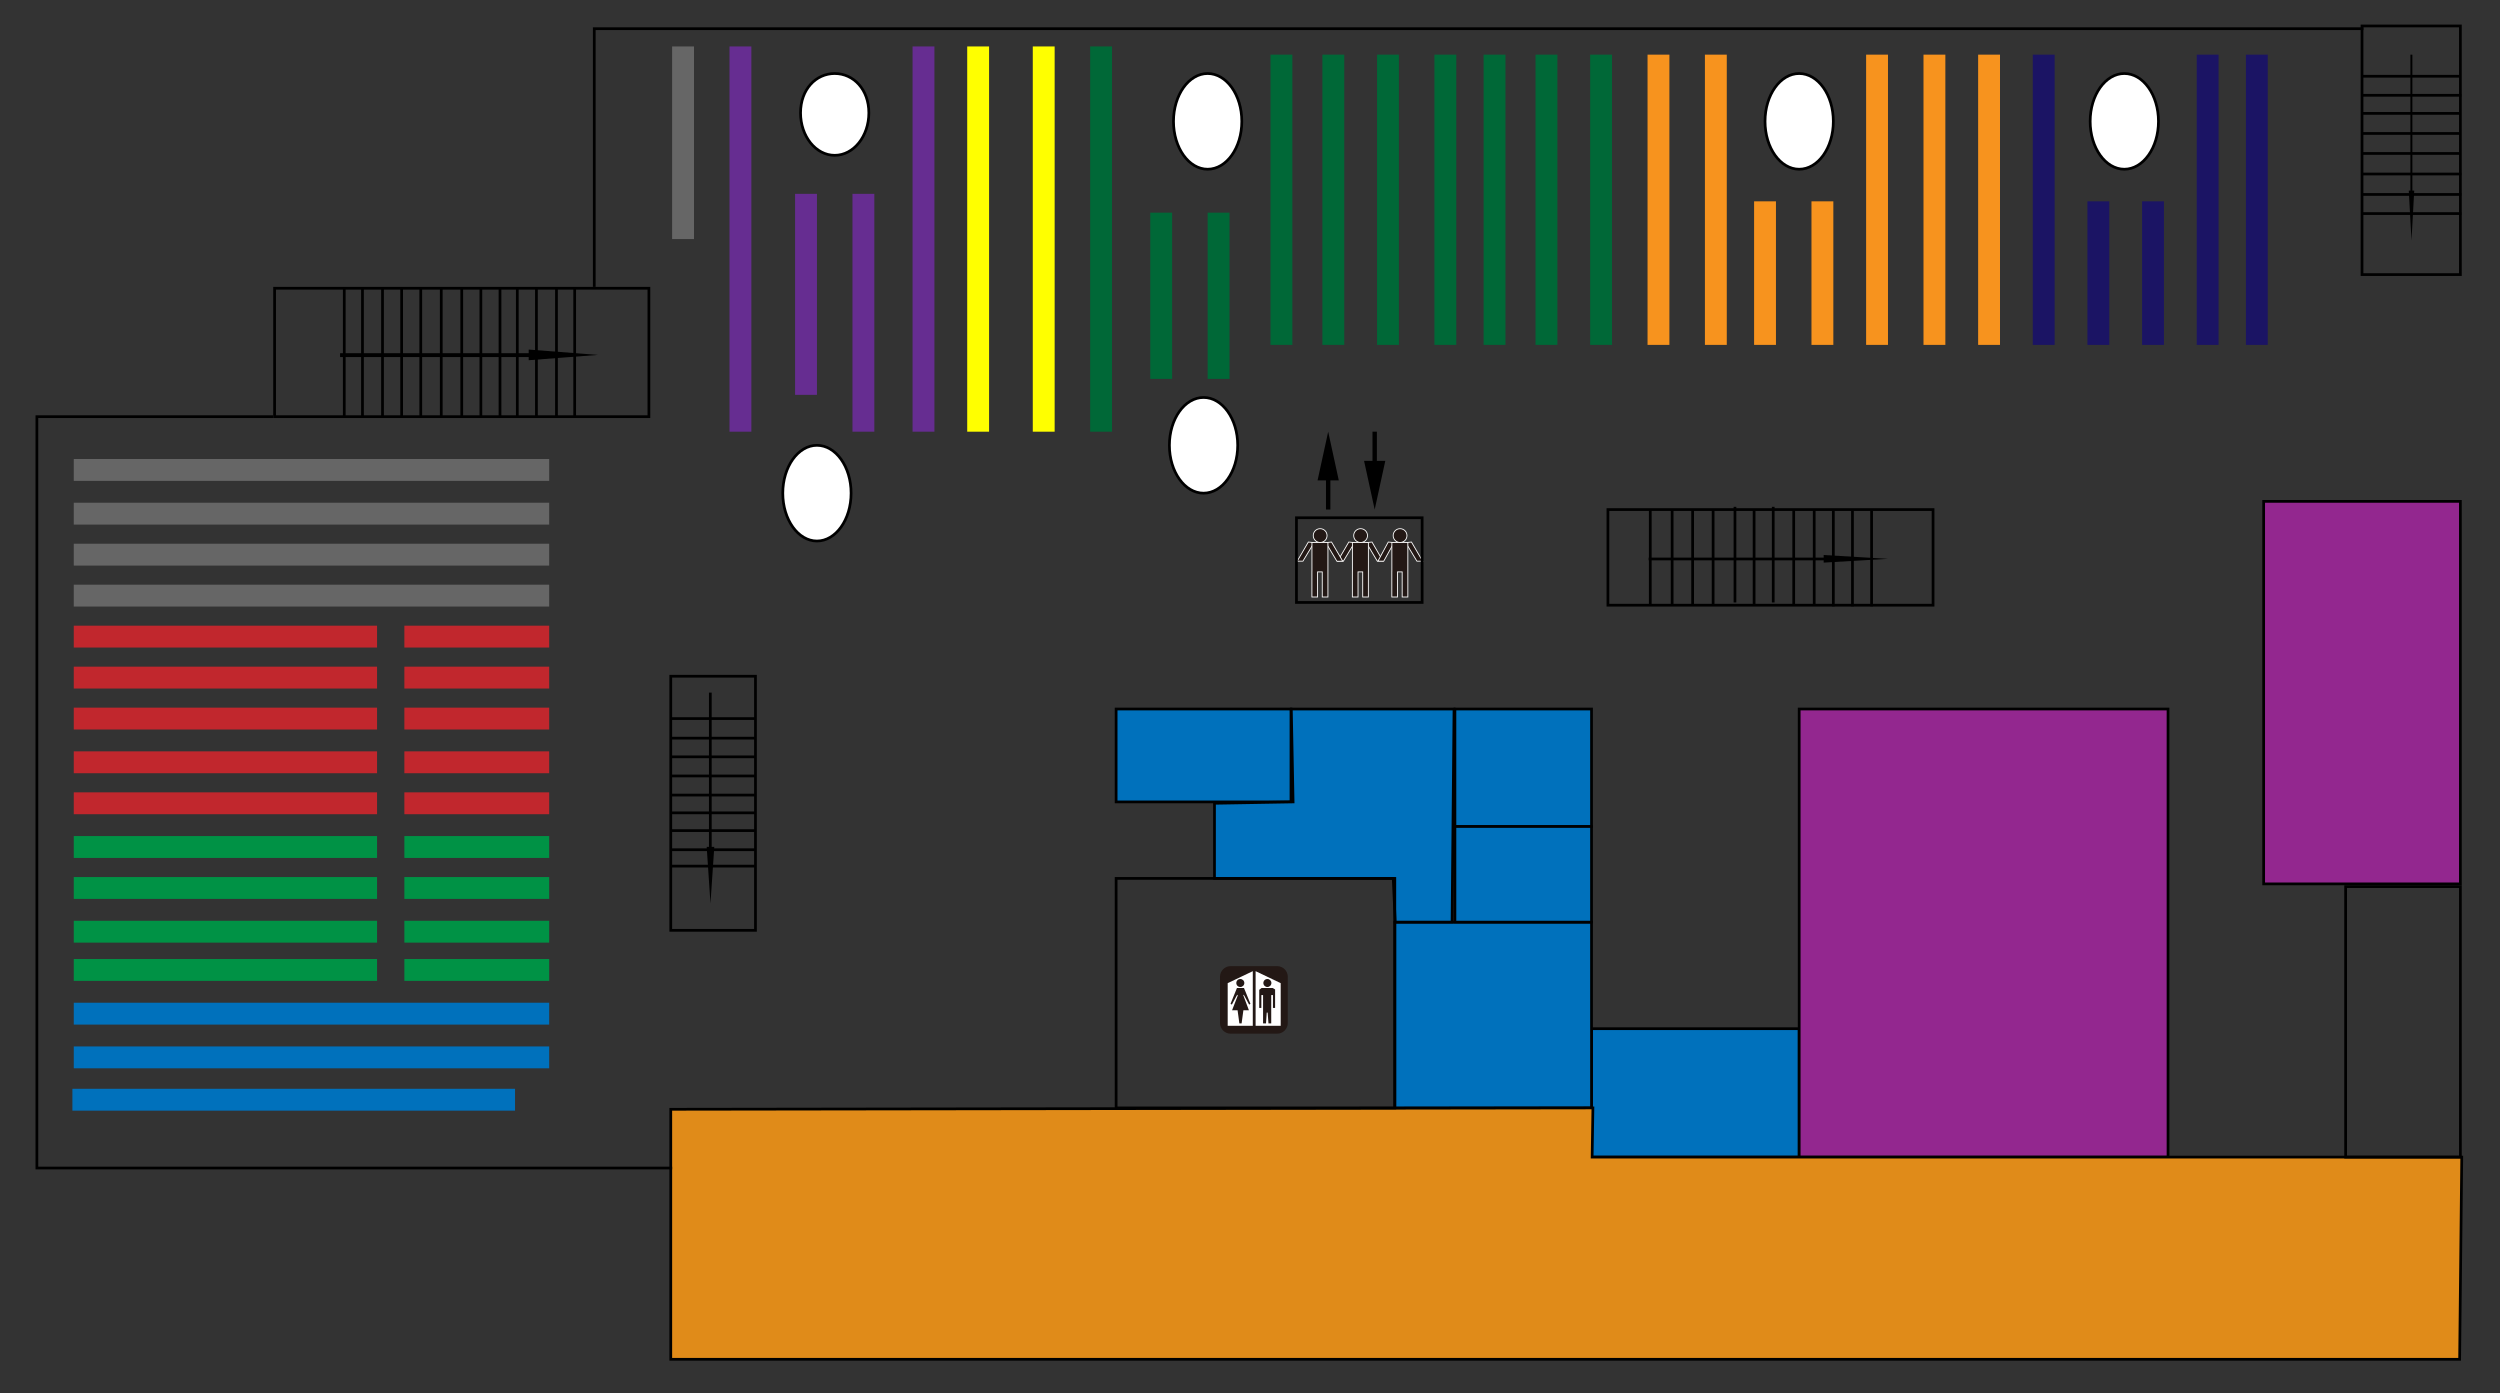 <?xml version="1.0" encoding="utf-8"?>
<!-- Generator: Adobe Illustrator 16.0.4, SVG Export Plug-In . SVG Version: 6.00 Build 0)  -->
<!DOCTYPE svg PUBLIC "-//W3C//DTD SVG 1.1//EN" "http://www.w3.org/Graphics/SVG/1.1/DTD/svg11.dtd">
<svg version="1.1" id="DrexelFloor2" xmlns="http://www.w3.org/2000/svg" xmlns:xlink="http://www.w3.org/1999/xlink" x="0px"
	 y="0px" width="915px" height="510px" viewBox="0 0 915 510" enable-background="new 0 0 915 510" xml:space="preserve">
<rect x="0" y="0" width="915" height="510" fill="#333333" stroke="none"/>
<g id="active">
	<rect id="s90" x="822" y="20" fill="#1B1464" width="8" height="106.23"/>
	<rect id="s89" x="804" y="20" fill="#1B1464" width="8" height="106.23"/>
	<rect id="s86" x="744" y="20" fill="#1B1464" width="8" height="106.23"/>
	<rect id="s85" x="724" y="20" fill="#F7931E" width="8" height="106.23"/>
	<rect id="s84" x="704" y="20" fill="#F7931E" width="8" height="106.23"/>
	<rect id="s78" x="624" y="20" fill="#F7931E" width="8" height="106.23"/>
	<rect id="s79" x="603" y="20" fill="#F7931E" width="8" height="106.23"/>
	<rect id="s78_1_" x="582" y="20" fill="#006837" width="8" height="106.23"/>
	<rect id="s77" x="562" y="20" fill="#006837" width="8" height="106.23"/>
	<rect id="s76" x="543" y="20" fill="#006837" width="8" height="106.23"/>
	<rect id="s75" x="525" y="20" fill="#006837" width="8" height="106.23"/>
	<rect id="s74" x="504" y="20" fill="#006837" width="8" height="106.23"/>
	<rect id="s73" x="484" y="20" fill="#006837" width="8" height="106.23"/>
	<rect id="s72" x="465" y="20" fill="#006837" width="8" height="106.23"/>
	<rect id="s71" x="442" y="77.837" fill="#006837" width="8" height="60.838"/>
	<rect id="s70" x="421" y="77.837" fill="#006837" width="8" height="60.838"/>
	<rect id="s69" x="399" y="17" fill="#006837" width="8" height="141"/>
	<rect id="s68" x="378" y="17" fill="#FFFF00" width="8" height="141"/>
	<rect id="s67" x="354" y="17" fill="#FFFF00" width="8" height="141"/>
	<rect id="s66" x="334" y="17" fill="#662D91" width="8" height="141"/>
	<rect id="s65" x="312" y="70.948" fill="#662D91" width="8" height="87.052"/>
	<rect id="s64" x="291" y="70.948" fill="#662D91" width="8" height="73.565"/>
	<rect id="s63" x="267" y="17" fill="#662D91" width="8" height="141"/>
	<rect id="s62" x="246" y="17" fill="#666666" width="8" height="70.5"/>
	<rect id="s83" x="683" y="20" fill="#F7931E" width="8" height="106.23"/>
	<rect id="s82" x="663" y="73.689" fill="#F7931E" width="8" height="52.541"/>
	<rect id="s87" x="764" y="73.689" fill="#1B1464" width="8" height="52.541"/>
	<rect id="s88" x="784" y="73.689" fill="#1B1464" width="8" height="52.541"/>
	<rect id="s81" x="642" y="73.689" fill="#F7931E" width="8" height="52.541"/>
	<rect id="s61" x="27" y="168" fill="#666666" width="174" height="8"/>
	<rect id="s60" x="27" y="184" fill="#666666" width="174" height="8"/>
	<rect id="s59" x="27" y="199" fill="#666666" width="174" height="8"/>
	<rect id="s58" x="27" y="214" fill="#666666" width="174" height="8"/>
	<rect id="s48" x="27" y="367" fill="#0071BC" width="174" height="8"/>
	<rect id="s47" x="27" y="383" fill="#0071BC" width="174" height="8"/>
	<rect id="s46" x="26.5" y="398.5" fill="#0071BC" width="162" height="8"/>
	<g id="s57">
		<rect x="27" y="229" fill="#C1272D" width="111" height="8"/>
		<rect x="148" y="229" fill="#C1272D" width="53" height="8"/>
	</g>
	<g id="s56">
		<rect x="27" y="244" fill="#C1272D" width="111" height="8"/>
		<rect x="148" y="244" fill="#C1272D" width="53" height="8"/>
	</g>
	<g id="s55">
		<rect x="27" y="259" fill="#C1272D" width="111" height="8"/>
		<rect x="148" y="259" fill="#C1272D" width="53" height="8"/>
	</g>
	<g id="s54">
		<rect x="27" y="275" fill="#C1272D" width="111" height="8"/>
		<rect x="148" y="275" fill="#C1272D" width="53" height="8"/>
	</g>
	<g id="s53">
		<rect x="27" y="290" fill="#C1272D" width="111" height="8"/>
		<rect x="148" y="290" fill="#C1272D" width="53" height="8"/>
	</g>
	<g id="s52">
		<rect x="27" y="306" fill="#009245" width="111" height="8"/>
		<rect x="148" y="306" fill="#009245" width="53" height="8"/>
	</g>
	<g id="s51">
		<rect x="27" y="321" fill="#009245" width="111" height="8"/>
		<rect x="148" y="321" fill="#009245" width="53" height="8"/>
	</g>
	<g id="s50">
		<rect x="27" y="337" fill="#009245" width="111" height="8"/>
		<rect x="148" y="337" fill="#009245" width="53" height="8"/>
	</g>
	<g id="s49">
		<rect x="27" y="351" fill="#009245" width="111" height="8"/>
		<rect x="148" y="351" fill="#009245" width="53" height="8"/>
	</g>
	<rect id="room201" x="582.5" y="376.5" fill="#0071BC" stroke="#000000" stroke-miterlimit="10" width="76" height="47"/>
	<rect id="room202" x="510.5" y="337.5" fill="#0071BC" stroke="#000000" stroke-miterlimit="10" width="72" height="68"/>
	<rect id="room203" x="408.5" y="259.5" fill="#0071BC" stroke="#000000" stroke-miterlimit="10" width="64" height="34"/>
	<rect id="room204" x="532.5" y="259.5" fill="#0071BC" stroke="#000000" stroke-miterlimit="10" width="50" height="43"/>
	<rect id="room205" x="532.5" y="302.5" fill="#0071BC" stroke="#000000" stroke-miterlimit="10" width="50" height="35"/>
	<polygon id="room206" fill="#0071BC" stroke="#000000" stroke-miterlimit="10" points="444.5,294 444.5,321.5 509.93,321.5 
		510.646,337.5 531.457,337.5 532.175,259.5 472.617,259.5 473.268,293.5 	"/>
	
		<rect id="CurriculumCenter" x="658.5" y="259.5" fill="#93278F" stroke="#000000" stroke-miterlimit="10" width="135" height="164"/>
	
		<rect id="CampbellCollection" x="828.5" y="183.5" fill="#93278F" stroke="#000000" stroke-miterlimit="10" width="72" height="140"/>
	<polygon id="quietArea2" fill="#E08B19" stroke="#000000" stroke-miterlimit="10" points="245.5,406 245.5,497.5 900.227,497.5 
		901,423.5 582.72,423.5 583.004,405.5 	"/>
</g>
<g id="outfit">
	<rect id="stair" x="858.5" y="324.5" fill="none" stroke="#000000" stroke-miterlimit="10" width="42" height="99"/>
	<rect id="stair_1_" x="588.5" y="186.5" fill="none" stroke="#000000" stroke-miterlimit="10" width="119" height="35"/>
	<rect id="stair_2_" x="245.5" y="247.5" fill="none" stroke="#000000" stroke-miterlimit="10" width="31" height="93"/>
	<rect id="stair_3_" x="864.5" y="9.5" fill="none" stroke="#000000" stroke-miterlimit="10" width="36" height="91"/>
	<rect id="stair_4_" x="100.5" y="105.5" fill="none" stroke="#000000" stroke-miterlimit="10" width="137" height="47"/>
	<rect id="toilet" x="408.5" y="321.5" fill="none" stroke="#000000" stroke-miterlimit="10" width="102" height="84"/>
	<polyline fill="none" stroke="#000000" stroke-miterlimit="10" points="217.5,105 217.5,10.5 865,10.5 	"/>
	<polyline fill="none" stroke="#000000" stroke-miterlimit="10" points="100,152.5 13.5,152.5 13.5,427.5 246,427.5 	"/>
	<g id="å«çé´">
		<g>
			<rect x="446.518" y="353.602" fill="none" width="24.815" height="24.731"/>
			<g>
				<path fill="#231815" d="M471.333,374.431c0,2.151-1.754,3.902-3.912,3.902H450.43c-2.16,0-3.912-1.751-3.912-3.902v-16.935
					c0-2.151,1.752-3.896,3.912-3.896h16.991c2.158,0,3.912,1.743,3.912,3.896V374.431z"/>
				<g>
					<polygon fill="#FFFFFF" points="458.521,355.448 458.521,375.431 449.334,375.431 449.334,359.834 					"/>
					<polygon fill="#FFFFFF" points="459.551,355.448 459.551,375.431 468.734,375.431 468.734,359.834 					"/>
					<g>
						<g>
							<polygon fill="#231815" points="452.726,361.604 455.3,361.604 457.654,367.378 457.186,367.693 455.222,364.066 
								455.041,364.252 457.104,369.768 455.078,369.768 454.428,374.575 453.609,374.575 452.957,369.768 450.933,369.768 
								453.027,364.362 452.814,364.066 450.855,367.693 450.38,367.378 							"/>
							<path fill="#231815" d="M455.424,359.775c0,0.81-0.661,1.466-1.471,1.466c-0.812,0-1.467-0.656-1.467-1.466
								c0-0.806,0.653-1.466,1.467-1.466C454.763,358.312,455.424,358.973,455.424,359.775z"/>
							<path fill="#231815" d="M465.332,359.775c0,0.81-0.66,1.466-1.469,1.466c-0.814,0-1.475-0.656-1.475-1.466
								c0-0.806,0.657-1.466,1.475-1.466C464.672,358.312,465.332,358.973,465.332,359.775z"/>
						</g>
						<polygon fill="#231815" points="461.746,361.604 465.778,361.604 466.686,362.137 466.686,368.914 465.903,368.914 
							465.903,364.19 465.271,364.19 465.271,374.575 464.261,374.575 463.961,370.611 463.623,370.611 463.352,374.575 
							462.283,374.575 462.283,364.19 461.657,364.19 461.65,368.914 460.877,368.914 460.877,362.273 						"/>
					</g>
				</g>
			</g>
		</g>
		<g>
			<g>
				<g>
					<g>
						<polygon fill="#231815" stroke="#FFFFFF" stroke-width="0.314" points="493.659,198.385 489.562,205.408 491.675,205.376 
							495.76,198.602 						"/>
						<polygon fill="#231815" stroke="#FFFFFF" stroke-width="0.314" points="502.151,198.385 506.214,205.402 504.104,205.392 
							500.051,198.602 						"/>
						<polygon fill="#231815" stroke="#FFFFFF" stroke-width="0.314" points="494.976,209.04 494.976,198.553 500.826,198.553 
							500.826,209.383 500.823,209.383 500.823,218.5 498.748,218.5 498.748,209.313 497.037,209.313 497.037,218.5 494.965,218.5 
							494.965,209.04 						"/>
						<g>
							<circle fill="#231815" stroke="#FFFFFF" stroke-width="0.314" cx="497.979" cy="196.025" r="2.528"/>
						</g>
					</g>
				</g>
				<g>
					<g>
						<polygon fill="#231815" stroke="#FFFFFF" stroke-width="0.314" points="478.855,198.385 474.76,205.408 476.871,205.376 
							480.956,198.602 						"/>
						<polygon fill="#231815" stroke="#FFFFFF" stroke-width="0.314" points="487.347,198.385 491.438,205.388 489.311,205.412 
							485.247,198.602 						"/>
						<polygon fill="#231815" stroke="#FFFFFF" stroke-width="0.314" points="480.172,209.04 480.172,198.553 486.021,198.553 
							486.021,209.383 486.02,209.383 486.02,218.5 483.945,218.5 483.945,209.313 482.235,209.313 482.235,218.5 480.16,218.5 
							480.16,209.04 						"/>
						<g>
							<circle fill="#231815" stroke="#FFFFFF" stroke-width="0.314" cx="483.177" cy="196.025" r="2.527"/>
						</g>
					</g>
				</g>
				<g>
					<g>
						<polygon fill="#231815" stroke="#FFFFFF" stroke-width="0.314" points="508.105,198.385 504.331,205.373 506.449,205.376 
							510.206,198.602 						"/>
						<polygon fill="#231815" stroke="#FFFFFF" stroke-width="0.314" points="516.599,198.385 520.694,205.408 518.582,205.376 
							514.498,198.602 						"/>
						<polygon fill="#231815" stroke="#FFFFFF" stroke-width="0.314" points="509.423,209.04 509.423,198.553 515.271,198.553 
							515.271,209.383 515.271,209.383 515.271,218.5 513.195,218.5 513.195,209.313 511.484,209.313 511.484,218.5 509.411,218.5 
							509.411,209.04 						"/>
						<g>
							<circle fill="#231815" stroke="#FFFFFF" stroke-width="0.314" cx="512.427" cy="196.025" r="2.527"/>
						</g>
					</g>
				</g>
			</g>
			<path fill="#231815" stroke="#FFFFFF" stroke-miterlimit="10" d="M114-64"/>
			<rect x="474.5" y="189.5" fill="none" stroke="#000000" width="46" height="31"/>
			<g>
				<g>
					<g>
						<polygon points="486.917,175.83 490,175.83 486.117,158 482.227,175.83 485.31,175.83 485.31,186.5 486.917,186.5 						"/>
					</g>
				</g>
				<g>
					<g>
						<polygon points="503.936,168.67 507.02,168.67 503.136,186.5 499.245,168.67 502.328,168.67 502.328,158 503.936,158 						
							"/>
					</g>
				</g>
			</g>
		</g>
	</g>
	<g id="table">
		<ellipse fill="#FFFFFF" stroke="#000000" stroke-miterlimit="10" cx="777.5" cy="44.422" rx="12.5" ry="17.514"/>
		<ellipse fill="#FFFFFF" stroke="#000000" stroke-miterlimit="10" cx="658.5" cy="44.422" rx="12.5" ry="17.514"/>
		<ellipse fill="#FFFFFF" stroke="#000000" stroke-miterlimit="10" cx="440.5" cy="162.986" rx="12.5" ry="17.514"/>
		<ellipse fill="#FFFFFF" stroke="#000000" stroke-miterlimit="10" cx="299" cy="180.5" rx="12.5" ry="17.514"/>
		<ellipse fill="#FFFFFF" stroke="#000000" stroke-miterlimit="10" cx="442" cy="44.422" rx="12.5" ry="17.514"/>
		<path fill="#FFFFFF" stroke="#000000" stroke-miterlimit="10" d="M305.5,26.908c6.903,0,12.5,5.832,12.5,14.409
			c0,8.577-5.597,15.53-12.5,15.53S293,49.894,293,41.317C293,32.74,298.597,26.908,305.5,26.908z"/>
	</g>
	<g id="stair_5_">
		<g>
			<line fill="none" stroke="#000000" stroke-miterlimit="10" x1="126" y1="105.5" x2="126" y2="152.5"/>
			<line fill="none" stroke="#000000" stroke-miterlimit="10" x1="132.667" y1="105.5" x2="132.667" y2="152.5"/>
			<line fill="none" stroke="#000000" stroke-miterlimit="10" x1="140" y1="105.5" x2="140" y2="152.5"/>
			<line fill="none" stroke="#000000" stroke-miterlimit="10" x1="147" y1="105.5" x2="147" y2="152.5"/>
			<line fill="none" stroke="#000000" stroke-miterlimit="10" x1="154" y1="105.5" x2="154" y2="152.5"/>
			<line fill="none" stroke="#000000" stroke-miterlimit="10" x1="161.5" y1="105.5" x2="161.5" y2="152.5"/>
			<line fill="none" stroke="#000000" stroke-miterlimit="10" x1="169" y1="105.5" x2="169" y2="152.5"/>
			<line fill="none" stroke="#000000" stroke-miterlimit="10" x1="176" y1="105.5" x2="176" y2="152.5"/>
			<line fill="none" stroke="#000000" stroke-miterlimit="10" x1="183" y1="105.5" x2="183" y2="152.5"/>
			<line fill="none" stroke="#000000" stroke-miterlimit="10" x1="189.333" y1="105.5" x2="189.333" y2="152.5"/>
			<line fill="none" stroke="#000000" stroke-miterlimit="10" x1="196.333" y1="105.5" x2="196.333" y2="152.5"/>
			<line fill="none" stroke="#000000" stroke-miterlimit="10" x1="203.667" y1="105.5" x2="203.667" y2="152.5"/>
			<line fill="none" stroke="#000000" stroke-miterlimit="10" x1="210.333" y1="105.5" x2="210.333" y2="152.5"/>
			<polygon points="193.502,127.94 218.863,129.896 193.502,131.837 193.502,130.675 124.471,130.675 124.471,129.272 
				193.502,129.272 			"/>
		</g>
		<g>
			<line fill="none" stroke="#000000" stroke-miterlimit="10" x1="864.5" y1="27.908" x2="900.5" y2="27.908"/>
			<line fill="none" stroke="#000000" stroke-miterlimit="10" x1="864.833" y1="34.878" x2="900.833" y2="34.878"/>
			<line fill="none" stroke="#000000" stroke-miterlimit="10" x1="864.5" y1="56.167" x2="900.5" y2="56.167"/>
			<line fill="none" stroke="#000000" stroke-miterlimit="10" x1="864.5" y1="48.847" x2="900.5" y2="48.847"/>
			<line fill="none" stroke="#000000" stroke-miterlimit="10" x1="864.5" y1="41.5" x2="900.5" y2="41.5"/>
			<line fill="none" stroke="#000000" stroke-miterlimit="10" x1="864.833" y1="63.689" x2="900.833" y2="63.689"/>
			<line fill="none" stroke="#000000" stroke-miterlimit="10" x1="864.833" y1="71.167" x2="900.833" y2="71.167"/>
			<line fill="none" stroke="#000000" stroke-miterlimit="10" x1="864.833" y1="78.167" x2="900.833" y2="78.167"/>
			<polygon points="883.609,69.752 882.607,88.029 881.611,69.752 882.207,69.752 882.207,20 882.926,20 882.926,69.752 			"/>
		</g>
	</g>

    <g>
        <line fill="none" stroke="#000000" stroke-miterlimit="10" x1="245.5" y1="263" x2="276.5" y2="263"/>
        <line fill="none" stroke="#000000" stroke-miterlimit="10" x1="245.5" y1="270.167" x2="276.5" y2="270.167"/>
        <line fill="none" stroke="#000000" stroke-miterlimit="10" x1="245.5" y1="277" x2="276.5" y2="277"/>
        <line fill="none" stroke="#000000" stroke-miterlimit="10" x1="245.5" y1="284" x2="276.5" y2="284"/>
        <line fill="none" stroke="#000000" stroke-miterlimit="10" x1="245.5" y1="291" x2="276.5" y2="291"/>
        <line fill="none" stroke="#000000" stroke-miterlimit="10" x1="245.5" y1="297.5" x2="276.5" y2="297.5"/>
        <line fill="none" stroke="#000000" stroke-miterlimit="10" x1="245.5" y1="304" x2="276.5" y2="304"/>
        <line fill="none" stroke="#000000" stroke-miterlimit="10" x1="245.5" y1="311" x2="276.5" y2="311"/>
        <line fill="none" stroke="#000000" stroke-miterlimit="10" x1="245.5" y1="317" x2="276.5" y2="317"/>
        <polygon points="261.43,309.955 260.033,330.695 258.647,309.955 259.477,309.955 259.477,253.5 260.479,253.5 260.479,309.955
			"/>
    </g>
    <g>
		<polygon points="667.465,203.136 691,204.532 667.465,205.918 667.465,205.089 603.402,205.089 603.402,204.087 667.465,204.087 
					"/>
		<line fill="none" stroke="#000000" stroke-miterlimit="10" x1="604" y1="186.5" x2="604" y2="221.5"/>
		<line fill="none" stroke="#000000" stroke-miterlimit="10" x1="612" y1="186.5" x2="612" y2="221.5"/>
		<line fill="none" stroke="#000000" stroke-miterlimit="10" x1="619.5" y1="186.5" x2="619.5" y2="221.5"/>
		<line fill="none" stroke="#000000" stroke-miterlimit="10" x1="627" y1="186.5" x2="627" y2="221.5"/>
		<line fill="none" stroke="#000000" stroke-miterlimit="10" x1="635" y1="185.5" x2="635" y2="220.5"/>
		<line fill="none" stroke="#000000" stroke-miterlimit="10" x1="642" y1="186.5" x2="642" y2="221.5"/>
		<line fill="none" stroke="#000000" stroke-miterlimit="10" x1="649" y1="185.5" x2="649" y2="220.5"/>
		<line fill="none" stroke="#000000" stroke-miterlimit="10" x1="656.5" y1="186.5" x2="656.5" y2="221.5"/>
		<line fill="none" stroke="#000000" stroke-miterlimit="10" x1="664" y1="186.5" x2="664" y2="221.5"/>
		<line fill="none" stroke="#000000" stroke-miterlimit="10" x1="671" y1="186.912" x2="671" y2="221.912"/>
		<line fill="none" stroke="#000000" stroke-miterlimit="10" x1="678" y1="186.912" x2="678" y2="221.912"/>
		<line fill="none" stroke="#000000" stroke-miterlimit="10" x1="685" y1="186.912" x2="685" y2="221.912"/>
	</g>
</g>
</svg>

